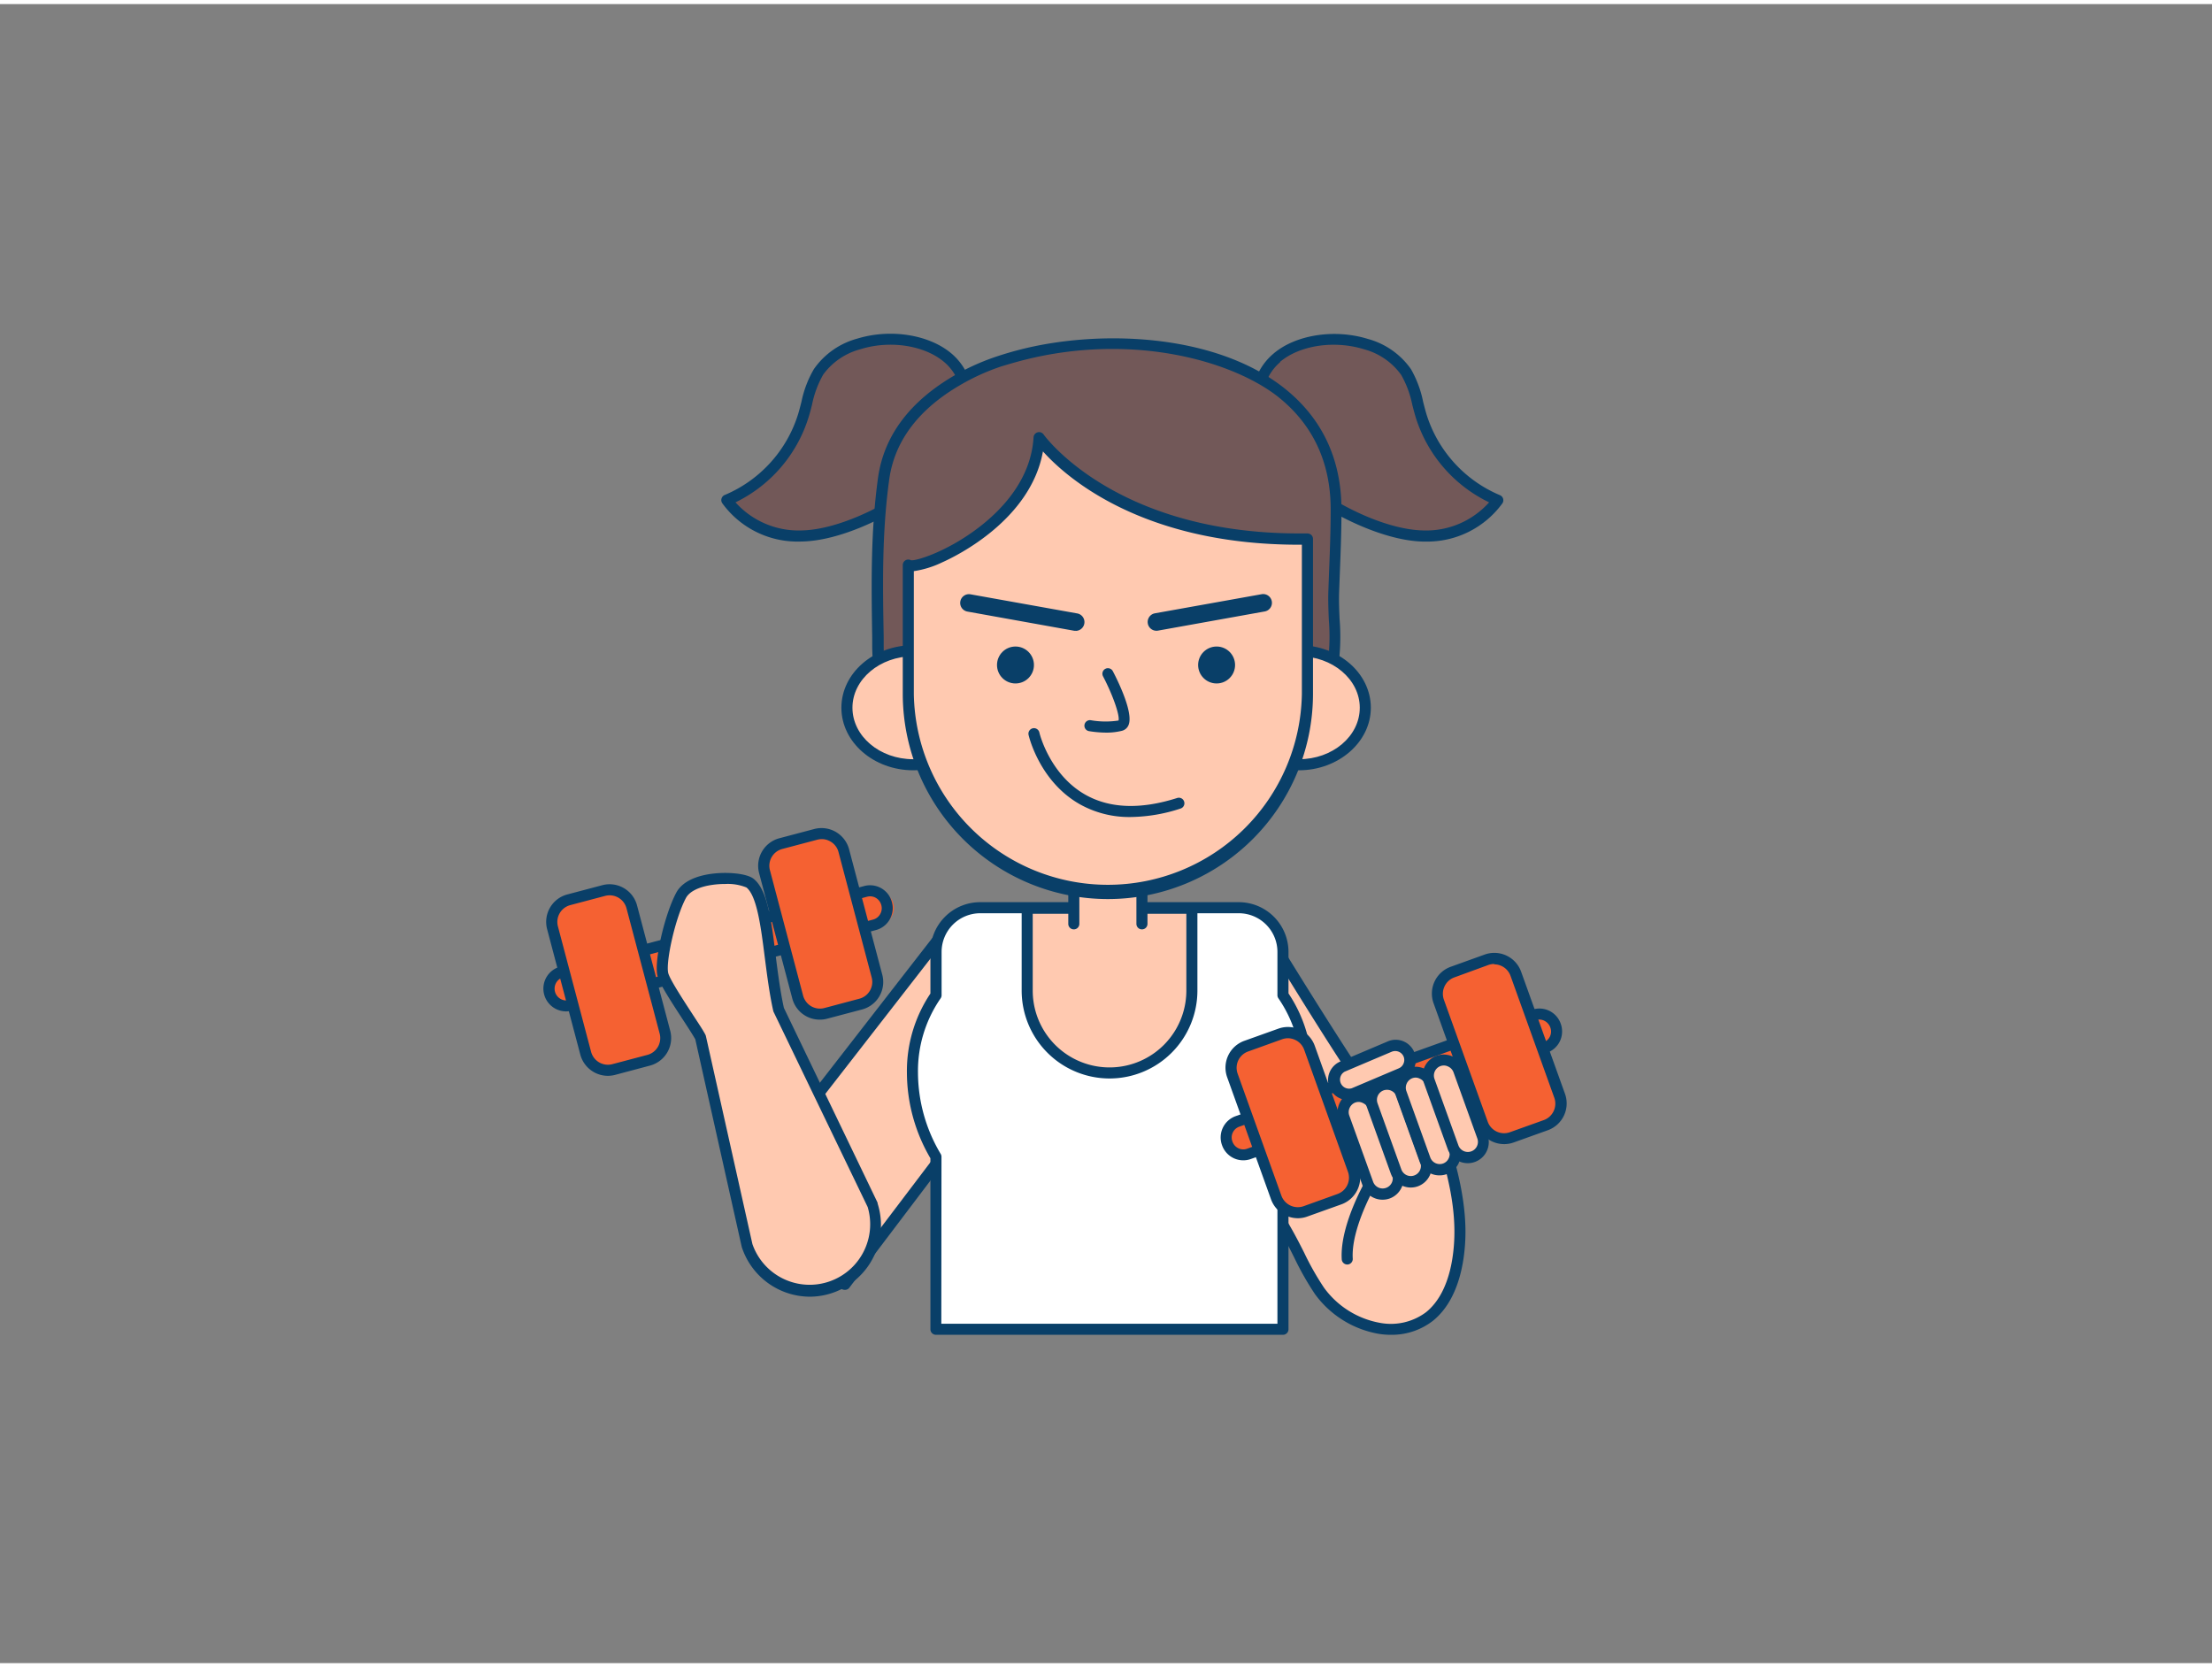 <svg xmlns="http://www.w3.org/2000/svg" viewBox="0 0 400 300" width="406" height="306" class="illustration styles_illustrationTablet__1DWOa"><rect x="0" y="0" width="400" height="300" fill="#808080" stroke="none"/><g id="_378_fitness_outline" data-name="#378_fitness_outline"><path d="M230.38,170.09s20.21,33,21.75,32.75l6.28-1.13a1.47,1.47,0,0,1,1.1.1,1.35,1.35,0,0,1,.43.74c2.07,6.12,4,12.48,4.06,19,.08,5.34-1.09,12.21-5.49,15.78a11.55,11.55,0,0,1-9.07,2.14,17,17,0,0,1-10.84-6.77,81.42,81.42,0,0,1-4.83-8.73c-1.33-2.53-2.81-5-4.35-7.38-1.3-2-3.37-4.19-4-6.5-1.38-4.76-1.8-9.85-3.21-14.63-.92-3.09-2.4-4.31-1.4-7.48C223.3,180,230.38,170.09,230.38,170.09Z" fill="#ffc9b0"></path><path d="M251.5,240.63a13.85,13.85,0,0,1-2.22-.18,18.1,18.1,0,0,1-11.5-7.19,52.94,52.94,0,0,1-3.73-6.57c-.38-.76-.76-1.52-1.16-2.27-1.19-2.25-2.56-4.57-4.31-7.3-.38-.58-.83-1.19-1.3-1.83a16.31,16.31,0,0,1-2.86-4.93c-.69-2.39-1.15-4.89-1.6-7.29a72.48,72.48,0,0,0-1.61-7.33,21.34,21.34,0,0,0-.83-2.22,7.38,7.38,0,0,1-.56-5.85c2.55-8,9.45-17.75,9.75-18.16a1,1,0,0,1,1.66.06c7.07,11.55,18.79,30.1,21.08,32.22l5.92-1.06a2,2,0,0,1,2.66,1.5c1.94,5.74,4,12.44,4.11,19.3.05,3.51-.42,12.16-5.87,16.56A12.13,12.13,0,0,1,251.5,240.63Zm-21.17-68.7c-2,2.9-6.67,10.28-8.6,16.35-.6,1.89-.19,2.86.49,4.46a21.61,21.61,0,0,1,.9,2.43,72.59,72.59,0,0,1,1.67,7.53,70.63,70.63,0,0,0,1.55,7.1,15.22,15.22,0,0,0,2.54,4.3c.48.64,1,1.3,1.38,1.94,1.79,2.78,3.19,5.15,4.4,7.45.4.76.79,1.53,1.18,2.3a50.35,50.35,0,0,0,3.58,6.32,16,16,0,0,0,10.18,6.37,10.61,10.61,0,0,0,8.28-1.94c4.76-3.85,5.17-11.76,5.12-15-.09-6.57-2.12-13.09-4-18.69,0-.05-.05-.15-.08-.22l-.33,0-6.28,1.12C251.48,204,250.12,204.2,230.33,171.93Zm22.15,30h0Z" fill="#093f68"></path><path d="M243.63,227.92a1,1,0,0,1-1-.94c-.39-6.43,4.65-14.86,4.87-15.21a1,1,0,0,1,1.37-.34,1,1,0,0,1,.34,1.37c-.05.08-4.94,8.25-4.59,14.06a1,1,0,0,1-.93,1.06Z" fill="#093f68"></path><path d="M171.42,64c-4-3.42-10.77-4.15-16.12-2.5A13,13,0,0,0,148,66.51c-1.51,2.35-1.89,5.23-2.7,7.91a24.54,24.54,0,0,1-13.85,15.27c2.93,4.35,8.36,6.63,13.59,6.49,6.6-.16,14.93-4.23,20.18-8,5-3.66,9-9.15,9.61-15.35A9.94,9.94,0,0,0,171.42,64Z" fill="#725858"></path><path d="M144.61,97.19a16.81,16.81,0,0,1-14-6.93,1,1,0,0,1,.44-1.49,23.39,23.39,0,0,0,13.28-14.64c.22-.74.41-1.48.6-2.23A19.38,19.38,0,0,1,147.18,66,14,14,0,0,1,155,60.5c6-1.85,13-.75,17.06,2.69h0a10.93,10.93,0,0,1,3.77,9.7c-.53,6-4.18,11.83-10,16.07-5.48,4-14,8.05-20.73,8.22ZM133,90.1a15.35,15.35,0,0,0,12,5.08c6.29-.15,14.38-4.05,19.61-7.84s8.72-9.22,9.2-14.62a8.88,8.88,0,0,0-3.08-8h0c-3.54-3-9.79-4-15.17-2.3A12.16,12.16,0,0,0,148.86,67a18.13,18.13,0,0,0-2,5.35c-.19.78-.39,1.56-.63,2.32A25.48,25.48,0,0,1,133,90.1Z" fill="#093f68"></path><path d="M230.89,64c4-3.42,10.78-4.15,16.12-2.5a13,13,0,0,1,7.28,5.06c1.51,2.35,1.89,5.23,2.71,7.91a24.51,24.51,0,0,0,13.85,15.27c-2.94,4.35-8.36,6.63-13.6,6.49-6.59-.16-14.92-4.23-20.17-8C232,84.49,228,79,227.47,72.8A9.93,9.93,0,0,1,230.89,64Z" fill="#725858"></path><path d="M257.7,97.19h-.47C250.51,97,242,92.93,236.49,89c-5.83-4.23-9.49-10.09-10-16.07a10.93,10.93,0,0,1,3.77-9.7h0c4-3.44,11.06-4.54,17.06-2.69A14,14,0,0,1,255.14,66a19.62,19.62,0,0,1,2.21,5.93c.19.74.38,1.49.6,2.23a23.42,23.42,0,0,0,13.28,14.64,1,1,0,0,1,.58.64,1,1,0,0,1-.13.84A16.81,16.81,0,0,1,257.7,97.19ZM231.54,64.71a8.92,8.92,0,0,0-3.08,8c.49,5.4,3.84,10.73,9.21,14.62S251,95,257.28,95.18a15.3,15.3,0,0,0,12-5.08A25.48,25.48,0,0,1,256,74.71c-.23-.76-.43-1.54-.63-2.32a17.86,17.86,0,0,0-2-5.35,12.13,12.13,0,0,0-6.74-4.63c-5.38-1.66-11.62-.71-15.17,2.3Z" fill="#093f68"></path><polygon points="169.52 169.32 137.26 210.86 152.74 231.5 180 195.56 169.52 169.32" fill="#ffc9b0"></polygon><path d="M152.74,232.5h0a1,1,0,0,1-.8-.4l-15.48-20.64a1,1,0,0,1,0-1.22l32.26-41.53a1,1,0,0,1,1.71.24l10.49,26.24a1,1,0,0,1-.14,1l-27.25,36A1,1,0,0,1,152.74,232.5Zm-14.23-21.63,14.24,19,26.11-34.44-9.63-24.08Z" fill="#093f68"></path><path d="M180.77,64.6a41.37,41.37,0,0,0-7.31,3.21c-7.13,4-12.57,9.9-13.7,18-1.41,10.23-1.17,20-1,30.34.07,4.81.54,6.77,4.58,9.83,3.43,2.6,7.61,4.15,11.68,5.4a117.71,117.71,0,0,0,33.28,5.13c6.11.05,12.32-.39,18.06-2.49,5.93-2.17,13.16-7.16,14.55-13.67.92-4.3.1-9.76.26-14.2.18-4.91.42-9.81.42-14.73,0-28.78-35.72-33.57-57.26-27.9C183.13,63.86,181.94,64.21,180.77,64.6Z" fill="#725858"></path><path d="M209.33,137.53h-1.05a118.16,118.16,0,0,1-33.56-5.18c-3.87-1.18-8.32-2.77-12-5.55-4.44-3.36-4.91-5.7-5-10.62l0-1.69c-.15-9.8-.29-19,1.05-28.8,1.07-7.7,5.84-14,14.19-18.75a41.87,41.87,0,0,1,7.49-3.29c1.15-.38,2.36-.74,3.62-1.07,14.09-3.72,35.08-3.22,47.89,6.65,7,5.43,10.62,12.9,10.62,22.21,0,4-.16,8-.31,11.83l-.11,2.94c-.06,1.55,0,3.21.08,5a39.32,39.32,0,0,1-.36,9.39c-1.52,7.08-9.13,12.18-15.18,14.4S214.37,137.53,209.33,137.53Zm-8.2-75.17a65.1,65.1,0,0,0-16.55,2.15c-1.22.32-2.39.67-3.49,1h0A39.39,39.39,0,0,0,174,68.68c-7.78,4.42-12.22,10.23-13.2,17.28-1.32,9.6-1.18,18.78-1,28.5l0,1.69c.06,4.5.4,6.19,4.19,9.06,3.42,2.59,7.66,4.1,11.36,5.23a116.05,116.05,0,0,0,33,5.09c5,0,11.59-.19,17.71-2.43s12.66-7.06,13.91-12.94a37.5,37.5,0,0,0,.32-8.89c-.07-1.81-.14-3.51-.08-5.13l.11-3c.15-3.85.31-7.84.31-11.75,0-8.65-3.32-15.59-9.84-20.63C224.66,66.13,213.83,62.36,201.13,62.36ZM180.77,64.6h0Z" fill="#093f68"></path><path d="M236.29,193.27A30,30,0,0,1,232,208.45v31.18H169.25V208.44A30,30,0,0,1,165,193.27a24.2,24.2,0,0,1,4.25-14V171.4a8,8,0,0,1,8-8H224a8,8,0,0,1,8,8v7.81A24.21,24.21,0,0,1,236.29,193.27Z" fill="#ffffff"></path><path d="M232,240.63H169.25a1,1,0,0,1-1-1V208.71A30.73,30.73,0,0,1,164,193.27a25.14,25.14,0,0,1,4.25-14.35V171.4a9,9,0,0,1,9-9H224a9,9,0,0,1,9,9v7.5a25.21,25.21,0,0,1,4.26,14.37A30.9,30.9,0,0,1,233,208.72v30.91A1,1,0,0,1,232,240.63Zm-61.78-2H231V208.45a1,1,0,0,1,.14-.51,28.89,28.89,0,0,0,4.12-14.67,23.1,23.1,0,0,0-4.08-13.48,1,1,0,0,1-.18-.58V171.4a7,7,0,0,0-7-7H177.27a7,7,0,0,0-7,7v7.83a1,1,0,0,1-.19.58A23.11,23.11,0,0,0,166,193.27a28.82,28.82,0,0,0,4.11,14.66,1,1,0,0,1,.14.51Z" fill="#093f68"></path><path d="M185.75,163.5h29.78a0,0,0,0,1,0,0v14.89a14.89,14.89,0,0,1-14.89,14.89h0a14.89,14.89,0,0,1-14.89-14.89V163.5A0,0,0,0,1,185.75,163.5Z" fill="#ffc9b0"></path><path d="M200.64,194.28a15.9,15.9,0,0,1-15.89-15.89V163.5a1,1,0,0,1,1-1h29.78a1,1,0,0,1,1,1v14.89A15.9,15.9,0,0,1,200.64,194.28ZM186.75,164.5v13.89a13.89,13.89,0,0,0,27.78,0V164.5Z" fill="#093f68"></path><polyline points="194.18 166.32 194.18 159.23 206.5 159.23 206.5 166.32" fill="#ffc9b0"></polyline><path d="M206.5,167.32a1,1,0,0,1-1-1v-6.09H195.18v6.09a1,1,0,0,1-2,0v-7.09a1,1,0,0,1,1-1H206.5a1,1,0,0,1,1,1v7.09A1,1,0,0,1,206.5,167.32Z" fill="#093f68"></path><ellipse cx="165.15" cy="127.24" rx="11.96" ry="10.31" fill="#ffc9b0"></ellipse><path d="M165.15,138.55c-7.15,0-13-5.07-13-11.31s5.82-11.31,13-11.31,13,5.08,13,11.31S172.29,138.55,165.15,138.55Zm0-20.62c-6.05,0-11,4.18-11,9.31s4.92,9.31,11,9.31,11-4.17,11-9.31S171.19,117.93,165.15,117.93Z" fill="#093f68"></path><ellipse cx="234.89" cy="127.24" rx="11.96" ry="10.31" fill="#ffc9b0"></ellipse><path d="M234.89,138.55c-7.14,0-13-5.07-13-11.31s5.82-11.31,13-11.31,13,5.08,13,11.31S242,138.55,234.89,138.55Zm0-20.62c-6,0-11,4.18-11,9.31s4.92,9.31,11,9.31,11-4.17,11-9.31S240.94,117.93,234.89,117.93Z" fill="#093f68"></path><path d="M187.89,78.4c-.92,15.91-22,24.32-23.64,23v23.32a36.09,36.09,0,1,0,72.17,0V96.71C201,97.26,187.89,78.4,187.89,78.4Z" fill="#ffc9b0"></path><path d="M200.34,161.84a37.13,37.13,0,0,1-37.09-37.08V101.44a1,1,0,0,1,1.49-.87c1,.14,6.56-1.59,12.16-5.86,4.32-3.28,9.55-8.79,10-16.37a1,1,0,0,1,.72-.9,1,1,0,0,1,1.1.39c.12.18,12.89,17.89,46.2,17.89h1.5a1.07,1.07,0,0,1,.71.28,1,1,0,0,1,.3.72v28.05A37.12,37.12,0,0,1,200.34,161.84Zm-35.09-59.3v22.22a35.09,35.09,0,0,0,70.17,0v-27h-.55c-28.22,0-42-12.1-46.27-16.87-2.22,12.29-15.44,18.82-18.22,20.06A17.84,17.84,0,0,1,165.25,102.54Zm-.37-1.89h0Zm-.18-.09Z" fill="#093f68"></path><circle cx="183.63" cy="119.51" r="3.34" fill="#093f68"></circle><path d="M200.17,131.74a20,20,0,0,1-3.25-.27,1,1,0,0,1-.81-1.15,1,1,0,0,1,1.16-.82,15.47,15.47,0,0,0,5,.05c.24-.92-1-4.54-2.81-8a1,1,0,0,1,.43-1.35,1,1,0,0,1,1.34.42c.92,1.75,3.81,7.61,2.83,9.79a1.74,1.74,0,0,1-1.18,1A11.57,11.57,0,0,1,200.17,131.74Z" fill="#093f68"></path><path d="M194.54,113.32a1.42,1.42,0,0,1-.29,0l-19.31-3.47a1.58,1.58,0,0,1,.56-3.12l19.32,3.46a1.59,1.59,0,0,1-.28,3.15Z" fill="#093f68"></path><circle cx="220" cy="119.51" r="3.34" fill="#093f68"></circle><path d="M209.1,113.32a1.59,1.59,0,0,1-.28-3.15l19.32-3.46a1.58,1.58,0,1,1,.56,3.12l-19.32,3.47A1.32,1.32,0,0,1,209.1,113.32Z" fill="#093f68"></path><rect x="98.32" y="167.63" width="63.07" height="6.23" rx="3.07" transform="matrix(0.97, -0.26, 0.26, 0.97, -39.4, 38.95)" fill="#f56132"></rect><path d="M102.35,182.15a4.12,4.12,0,0,1-1.07-8.09l55-14.58a4.08,4.08,0,0,1,5,2.89,4.1,4.1,0,0,1-2.87,5.07l-55,14.58A4.17,4.17,0,0,1,102.35,182.15Zm55-20.81a2.33,2.33,0,0,0-.53.07l-55,14.58a2.14,2.14,0,0,0-1.26,1,2.14,2.14,0,0,0,2.35,3.13l55-14.58h0a2.06,2.06,0,0,0,1.26-1,2.1,2.1,0,0,0,.21-1.57,2.15,2.15,0,0,0-1-1.35A2.1,2.1,0,0,0,157.36,161.34Z" fill="#093f68"></path><rect x="102.68" y="160.6" width="14.83" height="31.75" rx="4.15" transform="translate(-41.52 34.08) rotate(-14.84)" fill="#f56132"></rect><path d="M109.94,193.8a5.17,5.17,0,0,1-5-3.83l-6-22.68a5.13,5.13,0,0,1,3.66-6.29l6.31-1.67a5.14,5.14,0,0,1,6.29,3.66l6,22.67a5.16,5.16,0,0,1-3.66,6.29h0l-6.31,1.68A5.43,5.43,0,0,1,109.94,193.8Zm.3-32.64a3.19,3.19,0,0,0-.8.1l-6.31,1.67a3.15,3.15,0,0,0-2.24,3.85l6,22.68a3.15,3.15,0,0,0,3.85,2.23l6.31-1.67a3.13,3.13,0,0,0,1.92-1.46,3.17,3.17,0,0,0,.32-2.39l-6-22.67A3.15,3.15,0,0,0,110.24,161.16ZM117.32,191h0Z" fill="#093f68"></path><rect x="141.01" y="150.45" width="14.83" height="31.75" rx="4.15" transform="translate(-37.64 43.56) rotate(-14.84)" fill="#f56132"></rect><path d="M148.27,183.64a5.12,5.12,0,0,1-5-3.83l-6-22.67a5.16,5.16,0,0,1,3.66-6.3l6.31-1.67a5.16,5.16,0,0,1,6.3,3.66l6,22.67a5.14,5.14,0,0,1-3.65,6.3l-6.32,1.67A5,5,0,0,1,148.27,183.64Zm.32-32.64a3.3,3.3,0,0,0-.82.11l-6.31,1.67a3.14,3.14,0,0,0-2.23,3.85l6,22.67a3.21,3.21,0,0,0,1.46,1.92,3.17,3.17,0,0,0,2.39.32l6.31-1.68h0a3.14,3.14,0,0,0,2.24-3.84l-6-22.68a3.09,3.09,0,0,0-1.46-1.91A3,3,0,0,0,148.59,151Z" fill="#093f68"></path><path d="M157.84,217.16l-6.48-13.46-10.51-21.86c-2-8.92-1.81-20.16-5.21-22.89-1.49-1.21-10.45-1.6-12.48,2.22s-3.78,11.76-3.33,14.16c.37,1.9,5.34,8.82,6.84,11.5l8.42,37.6a11.94,11.94,0,1,0,22.75-7.27Z" fill="#ffc9b0"></path><path d="M146.47,233.74a13,13,0,0,1-12.34-9l-8.4-37.55c-.52-.91-1.42-2.29-2.37-3.75-2.56-3.92-4.25-6.59-4.51-7.92-.53-2.77,1.36-10.94,3.43-14.82.84-1.59,2.67-2.71,5.31-3.25,3.25-.66,7.39-.32,8.68.72,2.53,2,3.23,7.54,4,13.91.4,3.16.82,6.42,1.48,9.43l16.94,35.22a.69.69,0,0,1,0,.13,12.93,12.93,0,0,1-12.32,16.88Zm-15.34-74.63a15.86,15.86,0,0,0-3.14.3c-2,.41-3.4,1.2-3.95,2.23-1.94,3.64-3.63,11.39-3.22,13.5.2,1.05,2.61,4.75,4.21,7.21,1,1.56,2,3,2.52,4a1.08,1.08,0,0,1,.1.27l8.41,37.6a10.95,10.95,0,0,0,20.85-6.68l-17-35.26a.9.9,0,0,1-.08-.21c-.7-3.13-1.12-6.49-1.54-9.73-.69-5.44-1.41-11.07-3.31-12.6A9,9,0,0,0,131.13,159.11Z" fill="#093f68"></path><path d="M204.47,147a18.26,18.26,0,0,1-9.24-2.33c-7.23-4.12-9.15-12.17-9.23-12.51a1,1,0,0,1,1.95-.45c0,.08,1.82,7.56,8.29,11.24,4.42,2.51,10,2.72,16.63.61a1,1,0,0,1,1.26.65,1,1,0,0,1-.65,1.26A29.92,29.92,0,0,1,204.47,147Z" fill="#093f68"></path><rect x="220.07" y="192.24" width="63.07" height="6.23" rx="3.07" transform="translate(554.41 294.23) rotate(160.26)" fill="#f56132"></rect><path d="M224.82,209.08a4.07,4.07,0,0,1-3.82-2.69,4.09,4.09,0,0,1,2.42-5.29L277,181.87a4.08,4.08,0,0,1,5.21,2.45,4.12,4.12,0,0,1-.12,3.2,4.06,4.06,0,0,1-2.31,2.09L226.2,208.84h0A4.09,4.09,0,0,1,224.82,209.08Zm1-1.18h0Zm52.52-24.28a2.11,2.11,0,0,0-.7.13L224.09,203a2.07,2.07,0,0,0-1.24,2.65,2.1,2.1,0,0,0,1.09,1.25,2,2,0,0,0,1.58.08l53.59-19.23a2.08,2.08,0,0,0,1.25-2.65,2.16,2.16,0,0,0-1.1-1.26A2.09,2.09,0,0,0,278.38,183.62Z" fill="#093f68"></path><rect x="263.71" y="172.98" width="14.83" height="31.75" rx="4.15" transform="translate(590.1 275.02) rotate(160.26)" fill="#f56132"></rect><path d="M272,206.15a5.16,5.16,0,0,1-4.85-3.41l-7.92-22.08a5.15,5.15,0,0,1,3.11-6.58l6.14-2.21a5.15,5.15,0,0,1,6.59,3.11L283,197.05a5.15,5.15,0,0,1-3.11,6.59l-6.14,2.2h0A5.07,5.07,0,0,1,272,206.15Zm1.4-1.25h0Zm-3.18-31.33a3.19,3.19,0,0,0-1.06.18L263,176a3.12,3.12,0,0,0-1.78,1.62,3.15,3.15,0,0,0-.12,2.41l7.93,22.07a3.14,3.14,0,0,0,4,1.9l6.15-2.2a3.17,3.17,0,0,0,1.9-4l-7.93-22.08a3.15,3.15,0,0,0-3-2.08Z" fill="#093f68"></path><rect x="226.38" y="186.38" width="14.83" height="31.75" rx="4.15" transform="translate(522.17 313.64) rotate(160.26)" fill="#f56132"></rect><path d="M234.68,219.55a5.18,5.18,0,0,1-4.84-3.42l-7.93-22.07a5.15,5.15,0,0,1,3.11-6.59l6.15-2.2a5.15,5.15,0,0,1,6.58,3.1l7.92,22.08a5.16,5.16,0,0,1-3.1,6.59l-6.15,2.2A5,5,0,0,1,234.68,219.55ZM232.91,187a3.31,3.31,0,0,0-1.07.19l-6.14,2.21a3.13,3.13,0,0,0-1.9,4l7.92,22.08a3.16,3.16,0,0,0,4,1.9h0l6.14-2.21a3.14,3.14,0,0,0,1.9-4l-7.92-22.08a3.12,3.12,0,0,0-1.62-1.78A3.17,3.17,0,0,0,232.91,187Z" fill="#093f68"></path><rect x="245.01" y="197.15" width="5.64" height="18.43" rx="2.82" transform="translate(-55.14 95.85) rotate(-19.74)" fill="#ffc9b0"></rect><path d="M250,216.2a3.81,3.81,0,0,1-3.59-2.53l-4.32-12a3.84,3.84,0,0,1,.14-2.92,3.79,3.79,0,0,1,2.17-2,3.81,3.81,0,0,1,4.88,2.31l4.32,12a3.75,3.75,0,0,1-.14,2.92,3.81,3.81,0,0,1-2.16,2A3.86,3.86,0,0,1,250,216.2Zm-4.31-17.68a1.88,1.88,0,0,0-.62.11,1.83,1.83,0,0,0-1,.94A1.81,1.81,0,0,0,244,201l4.32,12a1.86,1.86,0,0,0,.94,1,1.83,1.83,0,0,0,2.42-.87,1.81,1.81,0,0,0,.07-1.39l-4.32-12a1.8,1.8,0,0,0-.94-1A1.74,1.74,0,0,0,245.67,198.52Z" fill="#093f68"></path><rect x="250.16" y="194.95" width="5.64" height="18.43" rx="2.82" transform="translate(-54.1 97.46) rotate(-19.74)" fill="#ffc9b0"></rect><path d="M255.13,214a3.9,3.9,0,0,1-1.63-.36,3.8,3.8,0,0,1-2-2.17l-4.32-12a3.82,3.82,0,1,1,7.19-2.58l4.32,12a3.83,3.83,0,0,1-2.3,4.89A3.9,3.9,0,0,1,255.13,214Zm-4.31-17.67a1.87,1.87,0,0,0-.62.1,1.83,1.83,0,0,0-1.1,2.33l4.32,12a1.86,1.86,0,0,0,.94,1,1.83,1.83,0,0,0,2.49-2.26l-4.32-12a1.8,1.8,0,0,0-.94-1A1.73,1.73,0,0,0,250.82,196.33Z" fill="#093f68"></path><rect x="255.3" y="192.75" width="5.64" height="18.43" rx="2.82" transform="translate(-53.05 99.07) rotate(-19.74)" fill="#ffc9b0"></rect><path d="M260.29,211.8a3.82,3.82,0,0,1-3.6-2.53l-4.32-12a3.83,3.83,0,0,1,2.3-4.89,3.84,3.84,0,0,1,2.92.14,3.79,3.79,0,0,1,2,2.17l4.32,12a3.82,3.82,0,0,1-2.31,4.89h0A3.83,3.83,0,0,1,260.29,211.8Zm.95-1.16h0ZM256,194.12a1.87,1.87,0,0,0-.61.11,1.83,1.83,0,0,0-1,.94,1.81,1.81,0,0,0-.07,1.39l4.32,12a1.82,1.82,0,0,0,2.33,1.09h0a1.78,1.78,0,0,0,1-.93,1.81,1.81,0,0,0,.07-1.39l-4.32-12a1.83,1.83,0,0,0-.94-1A1.78,1.78,0,0,0,256,194.12Z" fill="#093f68"></path><rect x="260.45" y="190.55" width="5.64" height="18.43" rx="2.82" transform="translate(-52.01 100.68) rotate(-19.74)" fill="#ffc9b0"></rect><path d="M265.43,209.6a3.87,3.87,0,0,1-1.63-.36,3.8,3.8,0,0,1-2-2.17l-4.32-12a3.83,3.83,0,0,1,2.3-4.89,3.82,3.82,0,0,1,4.89,2.31l4.32,12a3.81,3.81,0,0,1-3.6,5.11Zm-4.32-17.67a1.86,1.86,0,0,0-.61.1,1.83,1.83,0,0,0-1.1,2.33l4.32,12a1.82,1.82,0,0,0,3.43-1.23l-4.32-12a1.83,1.83,0,0,0-.94-1A1.77,1.77,0,0,0,261.11,191.93Z" fill="#093f68"></path><rect x="240.8" y="190.12" width="14.5" height="5.28" rx="2.64" transform="translate(-55.54 112.01) rotate(-22.96)" fill="#ffc9b0"></rect><path d="M243.8,198.2a3.58,3.58,0,0,1-1.36-.27,3.63,3.63,0,0,1-.06-6.72l8.49-3.6a3.64,3.64,0,1,1,2.84,6.7h0l-8.49,3.6A3.68,3.68,0,0,1,243.8,198.2Zm8.49-8.88a1.63,1.63,0,0,0-.64.13l-8.49,3.6a1.64,1.64,0,0,0,1.28,3l8.49-3.6a1.6,1.6,0,0,0,.88-.89,1.62,1.62,0,0,0,0-1.26A1.64,1.64,0,0,0,252.29,189.32Zm1,4.07h0Z" fill="#093f68"></path></g></svg>